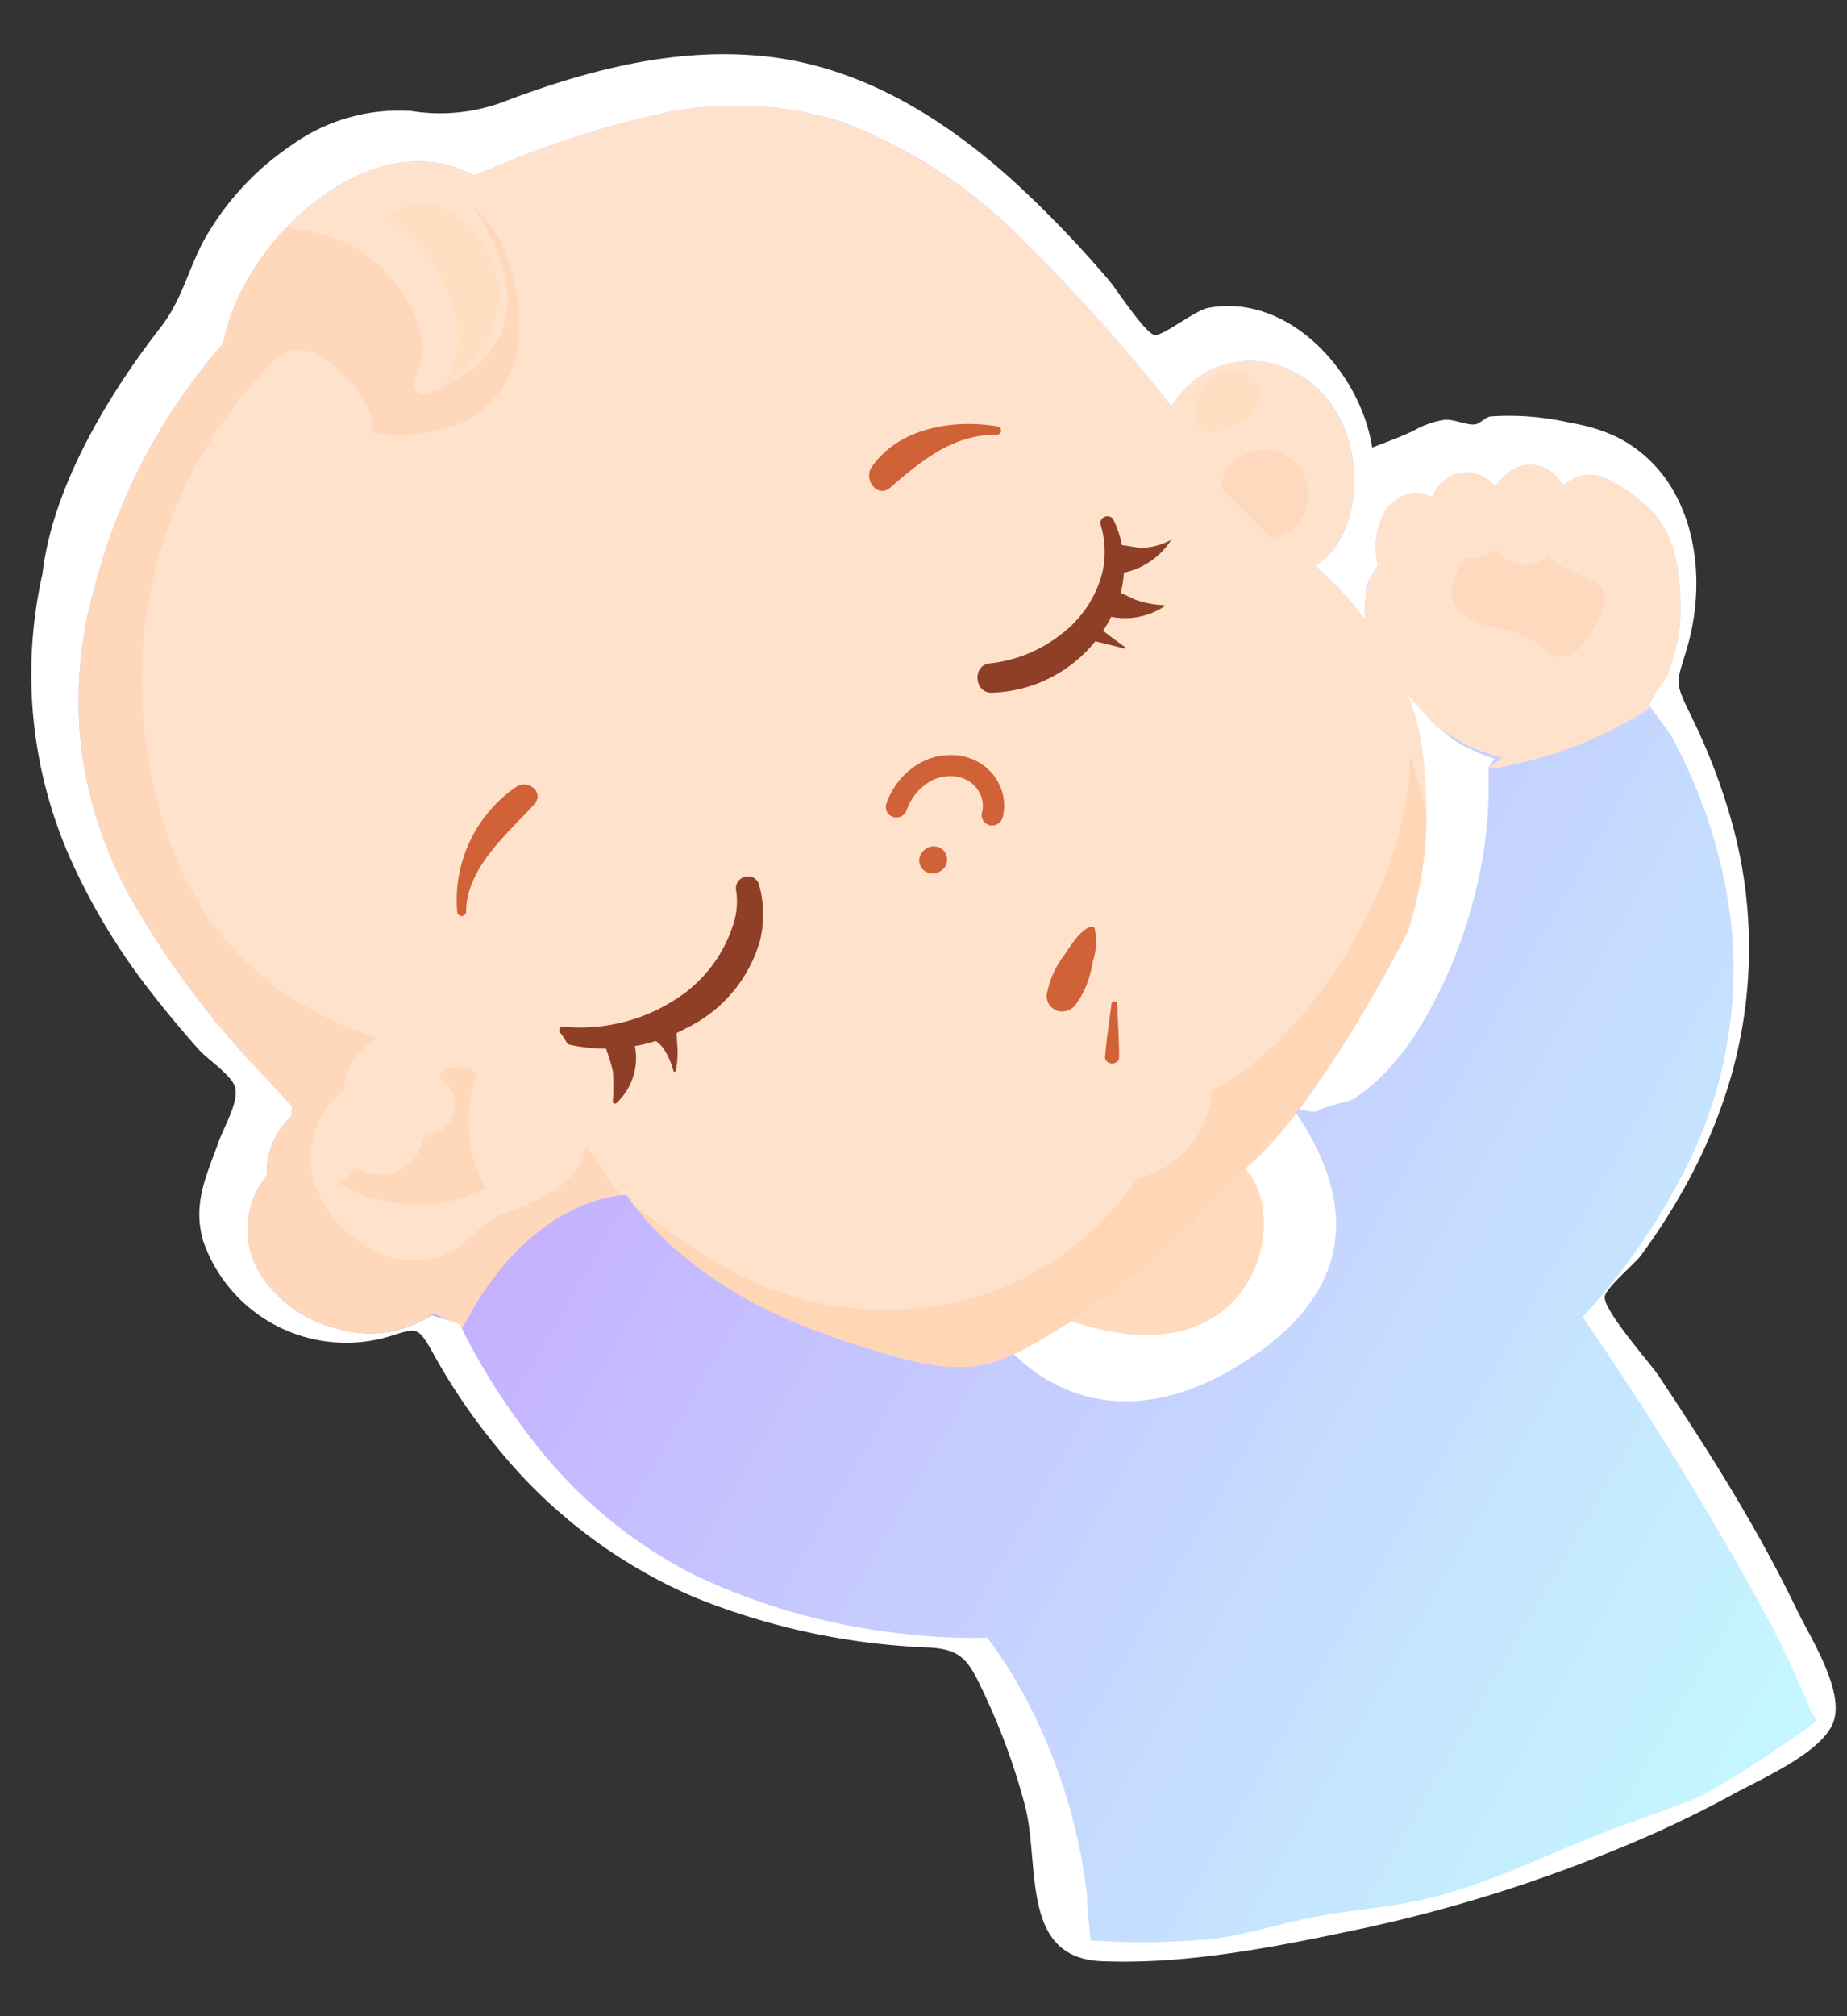 <svg xmlns="http://www.w3.org/2000/svg" xmlns:xlink="http://www.w3.org/1999/xlink" width="89.32" height="97.471" viewBox="0 0 89.32 97.471"><rect x="0" y="0" width="89.32" height="97.471" fill="#333333" stroke="none"/><defs><style>.a{fill:#fff;}.b{fill:url(#a);}.c,.i{fill:#ffe2cb;}.d,.e,.f,.g{fill:#ffb580;}.d{opacity:0.23;}.e{opacity:0.26;}.f{opacity:0.22;}.g{opacity:0.18;}.h{fill:#ffdec2;}.i{opacity:0.28;}.j{fill:#8e3f26;}.k{fill:#d16136;}</style><linearGradient id="a" x1="0.216" y1="0.538" x2="0.867" y2="1.018" gradientUnits="objectBoundingBox"><stop offset="0" stop-color="#c5acff"/><stop offset="1" stop-color="#c5f5ff"/></linearGradient></defs><g transform="translate(0.07 5.378) rotate(-3)"><g transform="translate(-0.02 -0.955)"><path class="a" d="M757.052,103.915c.707-4.2,3.647-8.518,6.347-11.639,1.117-1.291,1.472-2.762,2.37-4.192a13.494,13.494,0,0,1,4.4-4.257,8.894,8.894,0,0,1,5.889-1.343,8.76,8.76,0,0,0,4.665-.28c4.066-1.286,8.382-2.16,12.648-1.449,4.5.749,8.287,3.367,11.465,6.524a53.658,53.658,0,0,1,4.487,5.17c.31.4,1.62,2.675,2.059,2.73s1.991-1.09,2.654-1.177c3.957-.521,7.207,3.552,7.554,7.16.728-.233,1.355-.433,2-.687a4.361,4.361,0,0,1,1.566-.47c.492-.01,1,.311,1.442.3.253,0,.526-.331.8-.348a13.149,13.149,0,0,1,3.888.529,8,8,0,0,1,2.158.792c3.56,2.04,4.11,6.669,2.88,10.258-.632,1.845-.778,1.56.007,3.425a29.649,29.649,0,0,1,1.767,5.592,22.7,22.7,0,0,1-.86,12.153,25.909,25.909,0,0,1-2.881,5.666,29.4,29.4,0,0,1-1.853,2.5c-.3.363-1.763,1.46-1.829,1.878-.1.661,2.023,3.315,2.383,3.922,1.159,1.956,2.3,3.926,3.363,5.936.992,1.874,1.923,3.783,2.739,5.74.571,1.37,2.187,4.152,1.433,5.616-.733,1.423-3.693,2.5-5.061,3.168a53.49,53.49,0,0,1-5.648,2.316,71.71,71.71,0,0,1-12.492,3.186c-4.095.652-8.558,1.315-12.708.92-3.935-.374-2.7-4.808-3.3-7.726a31.7,31.7,0,0,0-1.683-5.485c-.647-1.591-.926-2.2-2.558-2.368a33.708,33.708,0,0,1-11.146-3,24.916,24.916,0,0,1-9.242-7.818,29.293,29.293,0,0,1-2.792-4.615c-.76-1.557-.753-1.239-2.415-.88a7.317,7.317,0,0,1-8.417-5.145c-.424-1.821.3-3.1.964-4.684.36-.863,1.137-1.967.956-2.694-.139-.559-1.269-1.414-1.63-1.86-.719-.892-1.409-1.812-2.066-2.751a31.132,31.132,0,0,1-3.464-6.284,22.008,22.008,0,0,1-.84-14.334C757.057,103.887,756.81,104.749,757.052,103.915Z" transform="translate(-756.226 -80.5)"/><path class="b" d="M762.246,106.332A28.688,28.688,0,0,1,768.8,95.238c.085-.088.172-.173.259-.259a.7.7,0,0,1,.015-.11c1.113-4.671,7.629-10.356,12.495-7.355q.688-.25,1.379-.486a45.488,45.488,0,0,1,7.312-1.939,17.039,17.039,0,0,1,9.175.747,24.128,24.128,0,0,1,8.58,6.295,87.41,87.41,0,0,1,6.665,8.287,4.711,4.711,0,0,1,1.881-1.607,4.388,4.388,0,0,1,3.538-.035,5.133,5.133,0,0,1,2.668,2.624,6.431,6.431,0,0,1,.527,3.214,5.609,5.609,0,0,1-.785,2.624,3.561,3.561,0,0,1-1.306,1.226c.135.139.267.282.4.418a14.815,14.815,0,0,1,2.934,4.265c1.465,3.18-5.185,20.83-5.764,21.514.143-.049.947.219,1.08.171a6.966,6.966,0,0,1,1.42-.381,1.914,1.914,0,0,0,.51-.162,8.918,8.918,0,0,0,1.372-1.022,12.463,12.463,0,0,0,2.076-2.436,23.311,23.311,0,0,0,2.736-5.68,21.317,21.317,0,0,0,1.1-6.458c-.037-.01.343-.424.308-.444a10.95,10.95,0,0,1-1.6-.792,8.057,8.057,0,0,1-1.388-1.241,13.019,13.019,0,0,1-1.616-2.616c-.034-.074-.062-.148-.094-.222-.077-.146-.154-.3-.227-.455a11.425,11.425,0,0,1-.552-1.468,7.624,7.624,0,0,1-.3-1.4,1.2,1.2,0,0,1,.1-.567,3.638,3.638,0,0,1,.548-.858c-.007-.04-.015-.078-.02-.118l.139-.02h0l-.139.02a3.844,3.844,0,0,1,.192-1.879,2.624,2.624,0,0,1,.428-.744,1.9,1.9,0,0,1,.659-.516,1.623,1.623,0,0,1,.45-.133,1.642,1.642,0,0,1,.7.052,1.863,1.863,0,0,1,.377.163,2.474,2.474,0,0,1,.286-.435,1.9,1.9,0,0,1,.66-.516,1.632,1.632,0,0,1,1.153-.081,2.1,2.1,0,0,1,.88.543c.043.043.084.091.125.137a2.38,2.38,0,0,1,.924-.8,1.645,1.645,0,0,1,1.792.247,2.266,2.266,0,0,1,.514.641l.087.007a2.2,2.2,0,0,1,.392-.237,1.863,1.863,0,0,1,.941-.169,1.841,1.841,0,0,1,1,.41l.03.027a3.943,3.943,0,0,1,.692.441,11.464,11.464,0,0,1,.9.813,3.9,3.9,0,0,1,.821,1.178,6.184,6.184,0,0,1,.5,2.044,14.336,14.336,0,0,1,0,2.063,8.817,8.817,0,0,1-.744,2.785c-.18.429-.526.636-.7.984-.07.142-.227.39-.288.513.281.534.792,1.138,1.032,1.66a24.682,24.682,0,0,1,2.392,9.576,21.379,21.379,0,0,1-2.835,11.225,32.053,32.053,0,0,1-5.357,6.917,164.629,164.629,0,0,1,8.3,15.272c.64,1.392,1.164,2.793,1.648,4.085l.012.107c.1.266.224.357.325.63a61.215,61.215,0,0,1-5.684,3.3c-1.5.531-3.033.96-4.55,1.441-3.138,1-6.167,2.4-9.438,2.921-1.557.248-3.129.287-4.691.477-1.7.207-3.364.654-5.06.838a36.029,36.029,0,0,1-6.2-.219c-.035-.658-.064-1.329-.082-2.019l.038.056a27.014,27.014,0,0,0-2.4-9.722,22.766,22.766,0,0,0-1.5-2.771c-.1-.161-.2-.3-.279-.421a29.35,29.35,0,0,1-4.125-.414c-.212-.036-.432-.076-.654-.118a31.329,31.329,0,0,1-9.3-3.287,22.984,22.984,0,0,1-7.15-6.542,31.354,31.354,0,0,1-3.261-5.656c-.095-.206-.126-.362-.175-.476-.415-.172-.93-.3-1.343-.486-.145.081-.294.159-.45.232a5.5,5.5,0,0,1-1.979.5,5.673,5.673,0,0,1-2.343-.373,6.019,6.019,0,0,1-3.523-2.984,4.152,4.152,0,0,1-.1-3.3,4.33,4.33,0,0,1,.8-1.275,2.3,2.3,0,0,1,.038-.634,3.784,3.784,0,0,1,.6-1.387,3.39,3.39,0,0,1,.687-.743,1.765,1.765,0,0,1,.06-.469q-.665-.786-1.326-1.586a42.85,42.85,0,0,1-6.064-9.1,20.421,20.421,0,0,1-1.885-6.981A19.945,19.945,0,0,1,762.246,106.332Z" transform="translate(-758.9 -82.255)"/><path class="a" d="M838.971,226.455c2.28,3.292,4.468,8.606-2.071,12.571s-10.691.768-12.324-1.673S838.971,226.455,838.971,226.455Z" transform="translate(-779.576 -174.802)"/><path class="a" d="M857.843,243.4a2.82,2.82,0,1,0-3.582-1.753A2.82,2.82,0,0,0,857.843,243.4Z" transform="translate(-808.361 -182.286)"/><path class="c" d="M816.811,135.23a2.309,2.309,0,0,1,.038-.634,3.793,3.793,0,0,1,.6-1.387,3.386,3.386,0,0,1,.687-.743,1.762,1.762,0,0,1,.06-.469c-.443-.524-.886-1.052-1.326-1.586a42.835,42.835,0,0,1-6.064-9.1,20.419,20.419,0,0,1-1.885-6.981,19.929,19.929,0,0,1,1.068-8,28.68,28.68,0,0,1,6.55-11.094c.085-.088.173-.173.259-.259a.638.638,0,0,1,.015-.11c1.112-4.671,7.629-10.356,12.494-7.355q.689-.25,1.379-.486A45.486,45.486,0,0,1,838,85.09a17.038,17.038,0,0,1,9.175.747,24.126,24.126,0,0,1,8.58,6.295,87.452,87.452,0,0,1,6.665,8.287,4.713,4.713,0,0,1,1.881-1.607,4.388,4.388,0,0,1,3.537-.035A5.135,5.135,0,0,1,870.5,101.4a6.435,6.435,0,0,1,.527,3.214,5.607,5.607,0,0,1-.785,2.624,3.558,3.558,0,0,1-1.306,1.226c.135.139.267.282.4.418a14.3,14.3,0,0,1,1.93,2.422c1.691,3.083,2.651,4.28,2.44,9.324a18.43,18.43,0,0,1-.789,4.55c-.119.393-.257.791-.405,1.192-2.091,3.573-5.678,9-8.478,11.043,2.147,2.326.065,10.409-8.746,6.922-4.251,2.286-4.977,2.869-11.923.016s-9.248-7.237-9.248-7.237-4.583-.306-8.247,5.978c-.04-.091-.131-.092-.157-.154-.415-.172-.85-.41-1.264-.6-.145.081-.342.239-.5.311a5.5,5.5,0,0,1-1.979.5,5.673,5.673,0,0,1-2.343-.373,6.02,6.02,0,0,1-3.523-2.984,4.153,4.153,0,0,1-.1-3.3A4.332,4.332,0,0,1,816.811,135.23Z" transform="translate(-806.642 -82.255)"/><path class="d" d="M949.845,222.626a7.532,7.532,0,0,1-7.132-.651,1.68,1.68,0,0,0,.913-.731,2.1,2.1,0,0,0,3.276-.971.667.667,0,0,1,.14-.277.723.723,0,0,1,.374-.134,1.474,1.474,0,0,0,1-2.158c-.088-.164-.49-.44-.49-.621,0-.374.638-.388.9-.373a1.275,1.275,0,0,1,.671.177c.317.254.14.387.019.761A6.771,6.771,0,0,0,949.2,220,6.689,6.689,0,0,0,949.845,222.626Z" transform="translate(-929.177 -168.432)"/><path class="e" d="M821.705,205.5a14.342,14.342,0,0,0,11.561-5.713,4.718,4.718,0,0,0,3.851-4.052c4.917-2.173,10.282-10.059,10.39-15.77.252,1.038.479,2.017.667,2.84a18.417,18.417,0,0,1-.79,4.55c-.119.393-.257.791-.405,1.192-2.091,3.573-5.678,9-8.477,11.043,2.147,2.326.065,10.409-8.747,6.922-4.25,2.287-4.977,2.869-11.923.016-5.6-2.3-8.177-5.591-8.968-6.783C812.183,202.725,816.14,205.579,821.705,205.5Z" transform="translate(-781.1 -144.427)"/><path class="f" d="M930.842,144.4a4.332,4.332,0,0,1,.8-1.275,2.323,2.323,0,0,1,.038-.634,3.8,3.8,0,0,1,.6-1.387,3.386,3.386,0,0,1,.688-.743,1.734,1.734,0,0,1,.059-.469c-.443-.524-.887-1.052-1.326-1.586a42.862,42.862,0,0,1-6.064-9.1,20.425,20.425,0,0,1-1.885-6.981,19.936,19.936,0,0,1,1.068-8,28.68,28.68,0,0,1,6.55-11.094c.085-.088.173-.173.259-.259a.648.648,0,0,1,.015-.11,11.407,11.407,0,0,1,3.3-5.3,9.172,9.172,0,0,1,2.958.935c2.031,1.106,4.251,4.4,2.867,6.692a.512.512,0,0,0,.593.726c5.143-1.7,4.75-5.38,2.628-8.933,1.316,1.2,2.109,3.19,1.923,6.34-.094,1.6-1.57,5.419-7.388,4.33.7-.692-2.193-5.5-4.4-3.806a21.791,21.791,0,0,0-7.24,18.283c.859,10.16,6.7,13.237,10.408,14.813a2.973,2.973,0,0,0-1.747,2.4,4.1,4.1,0,0,0-1.387,5.115c.917,2.184,3.422,3.828,5.667,3.14,1.3-.4,2.035-1.619,3.247-1.947,3.863-1.047,3.849-2.632,4.016-2.948.706.658.888,1.718,1.645,2.413-.956.032-4.837.511-8.025,5.978-.041-.091-.13-.092-.157-.154-.415-.172-.85-.41-1.264-.6-.145.081-.342.239-.5.311a5.493,5.493,0,0,1-1.979.5,5.673,5.673,0,0,1-2.343-.373,6.019,6.019,0,0,1-3.523-2.984A4.152,4.152,0,0,1,930.842,144.4Z" transform="translate(-921.47 -90.151)"/><path class="g" d="M825.354,140.92c-.736-.885-1.538-1.719-2.318-2.572a2.142,2.142,0,1,1,2.318,2.572Z" transform="translate(-765.105 -116.136)"/><path class="h" d="M831.944,127.264a3.165,3.165,0,0,1-1.228.76,1.415,1.415,0,0,1-1.374.055,1.11,1.11,0,0,1-.246-1.2c.222-.748,1.01-1.664,1.862-1.6C831.979,125.367,832.683,126.412,831.944,127.264Z" transform="translate(-772.168 -108.705)"/><path class="i" d="M844.236,232.171s.079.079.211.224a12.5,12.5,0,0,1-1.473,1.3c2.147,2.326.065,10.409-8.747,6.922-.594.32-1.118.6-1.6.853l-.112-.052C837.623,239.218,844.208,232.693,844.236,232.171Z" transform="translate(-785.573 -178.536)"/><path class="c" d="M777.182,155.2v-.053c-.037-.01.713-.45.678-.47a10.081,10.081,0,0,1-1.921-.839c-.379-.363-.879-.482-1.326-1.029-2.876-3.424-3.489-4.827-2.706-7.059a4.253,4.253,0,0,1,.456-.667c-.006-.04-.015-.078-.021-.118l.14-.02h0l-.14.02a3.851,3.851,0,0,1,.193-1.879,2.623,2.623,0,0,1,.428-.744,1.9,1.9,0,0,1,.659-.516,1.625,1.625,0,0,1,.45-.133,1.642,1.642,0,0,1,.7.052,1.862,1.862,0,0,1,.377.163,2.459,2.459,0,0,1,.286-.435,1.9,1.9,0,0,1,.66-.516,1.631,1.631,0,0,1,1.153-.081,2.1,2.1,0,0,1,.881.543c.043.043.084.091.124.137a2.382,2.382,0,0,1,.924-.8,1.645,1.645,0,0,1,1.792.246,2.267,2.267,0,0,1,.514.641l.087.007a2.2,2.2,0,0,1,.393-.237,1.864,1.864,0,0,1,.941-.169,1.841,1.841,0,0,1,1,.41l.029.027a3.942,3.942,0,0,1,.692.441,11.473,11.473,0,0,1,.9.813,3.9,3.9,0,0,1,.821,1.178,6.181,6.181,0,0,1,.5,2.044,14.329,14.329,0,0,1,.005,2.063,8.824,8.824,0,0,1-.744,2.785c-.18.429-.646.8-.817,1.147-.07.142-.136.273-.2.4l.052.1A20.172,20.172,0,0,1,777.182,155.2Z" transform="translate(-707.013 -118.712)"/><path class="g" d="M788.837,156.845a1.373,1.373,0,0,1-1.3.577c-.372-.109-.6-.469-.886-.731a5.548,5.548,0,0,0-2.28-.919c-.793-.239-1.641-.751-1.736-1.573a2.565,2.565,0,0,1,.8-1.794,1.723,1.723,0,0,0,1.468-.382,1.591,1.591,0,0,0,2.6.365c-.4.44,2.167,1.448,2.288,1.62C790.375,154.84,789.378,156.242,788.837,156.845Z" transform="translate(-713.8 -126.175)"/><path class="j" d="M902.051,199.106a.173.173,0,0,1,.167-.086,8.524,8.524,0,0,0,6.073-1.392,6.7,6.7,0,0,0,2.484-3.331,3.6,3.6,0,0,0,.148-1.427.6.6,0,0,1,.019-.238.553.553,0,0,1,.3-.341.606.606,0,0,1,.429-.035.546.546,0,0,1,.38.429,5.451,5.451,0,0,1-.1,2.671,6.756,6.756,0,0,1-3.755,4.032,8.189,8.189,0,0,1-5.677.524l-.054-.016a.174.174,0,0,1-.108-.1,2.879,2.879,0,0,0-.3-.506A.173.173,0,0,1,902.051,199.106Z" transform="translate(-877.394 -152.444)"/><path class="k" d="M878.555,177.444h0Z" transform="translate(-835.643 -142.782)"/><path class="k" d="M872.608,180.279a.5.5,0,0,1-.33-.642,1.314,1.314,0,0,0-.074-.951,1.447,1.447,0,0,0-.46-.567,1.681,1.681,0,0,0-.842-.3,2.006,2.006,0,0,0-.928.141h0l-.076.033a2.575,2.575,0,0,0-1.257,1.356.525.525,0,0,1-.675.286.5.5,0,0,1-.281-.665h0a3.615,3.615,0,0,1,1.787-1.9c.037-.017.076-.034.116-.051A3.052,3.052,0,0,1,871,176.8a2.71,2.71,0,0,1,1.356.491,2.451,2.451,0,0,1,.786.963,2.32,2.32,0,0,1,.115,1.692A.525.525,0,0,1,872.608,180.279Z" transform="translate(-826.675 -142.354)"/><path class="k" d="M876.234,189.588l.051-.038a.658.658,0,0,1,.969.146.647.647,0,0,1-.28.934l-.06.025a.649.649,0,0,1-.81-.237A.633.633,0,0,1,876.234,189.588Z" transform="translate(-833.557 -150.595)"/><path class="k" d="M865.595,132.649c1.434-1.84,4.09-2.1,6.162-1.641a.2.2,0,0,1-.052.4c-2.1-.12-3.684,1.055-5.26,2.281C865.768,134.21,865.154,133.215,865.595,132.649Z" transform="translate(-824.446 -112.318)"/><path class="k" d="M936.593,178.789c-1.4,1.367-3.416,2.891-3.549,4.985a.215.215,0,0,1-.429.015,6.628,6.628,0,0,1,3.212-5.933C936.432,177.564,937.138,178.255,936.593,178.789Z" transform="translate(-912.609 -143.006)"/><path class="j" d="M849.2,151.958a.655.655,0,0,1,.2-.314.619.619,0,0,1,.382-.146,6.775,6.775,0,0,0,3.523-1.218,5.435,5.435,0,0,0,2.144-2.842,4.478,4.478,0,0,0,.053-2.348.312.312,0,0,1,0-.164.331.331,0,0,1,.181-.2.364.364,0,0,1,.256-.021.316.316,0,0,1,.2.186,5.172,5.172,0,0,1,.176,3.473,6.7,6.7,0,0,1-6.51,4.554.637.637,0,0,1-.583-.414A.829.829,0,0,1,849.2,151.958Z" transform="translate(-803.443 -121.383)"/><path class="k" d="M856.274,205.714a.758.758,0,0,1-.5-.788,4.456,4.456,0,0,1,.958-1.9c.334-.431.777-1.111,1.316-1.288a.159.159,0,0,1,.209.075,3.112,3.112,0,0,1-.195,1.672,4.451,4.451,0,0,1-.89,1.943A.821.821,0,0,1,856.274,205.714Z" transform="translate(-807.513 -158.648)"/><path class="k" d="M854.095,212.431c-.008.851,0,1.705-.037,2.555-.02.438-.74.37-.678-.067.12-.842.29-1.679.441-2.516A.138.138,0,0,1,854.095,212.431Z" transform="translate(-802.453 -165.544)"/><path class="h" d="M934.294,96.794c2.076,1.186,4.833,6.15,1.854,8.584,6.375-4.086,2.1-8.684.521-9.116A2.276,2.276,0,0,0,934.294,96.794Z" transform="translate(-915.953 -89.674)"/><path class="j" d="M842.578,148.632a.7.7,0,0,1,.263-.041c.44.014.845.188,1.278.2a3.316,3.316,0,0,0,1.308-.307l.007.011a3.607,3.607,0,0,1-2.561,1.473.706.706,0,0,1-.377-.131A5.907,5.907,0,0,0,842.578,148.632Z" transform="translate(-790.021 -123.866)"/><path class="j" d="M843.984,155.673a9.588,9.588,0,0,0,.308-.921l.052.011a11.218,11.218,0,0,1,1.151.585,4.629,4.629,0,0,0,1.409.353c.029,0,.052.046.019.063a3.45,3.45,0,0,1-3.044.216l-.02-.015C843.9,155.87,843.945,155.774,843.984,155.673Z" transform="translate(-791.999 -127.958)"/><path class="j" d="M850.01,159.817c.457.393.924.773,1.39,1.155l-.025.046c-.606-.186-1.21-.374-1.821-.543A5.593,5.593,0,0,0,850.01,159.817Z" transform="translate(-798.434 -131.267)"/><path class="j" d="M915.919,211.081l.062.055c.382.408.294.809.308,1.327a4.769,4.769,0,0,1-.133,1.285.061.061,0,0,1-.118,0,3.655,3.655,0,0,0-.41-1.089c-.213-.35-.56-.465-.669-.89a.6.6,0,0,1,0-.279A9.571,9.571,0,0,0,915.919,211.081Z" transform="translate(-885.994 -164.758)"/><path class="j" d="M921.247,214.922a8.059,8.059,0,0,0-.41-1.5.648.648,0,0,1-.024-.124,8.544,8.544,0,0,0,1.377-.233,2.973,2.973,0,0,1-.861,3.392.109.109,0,0,1-.166-.089A9.4,9.4,0,0,0,921.247,214.922Z" transform="translate(-894.127 -166.053)"/></g></g></svg>